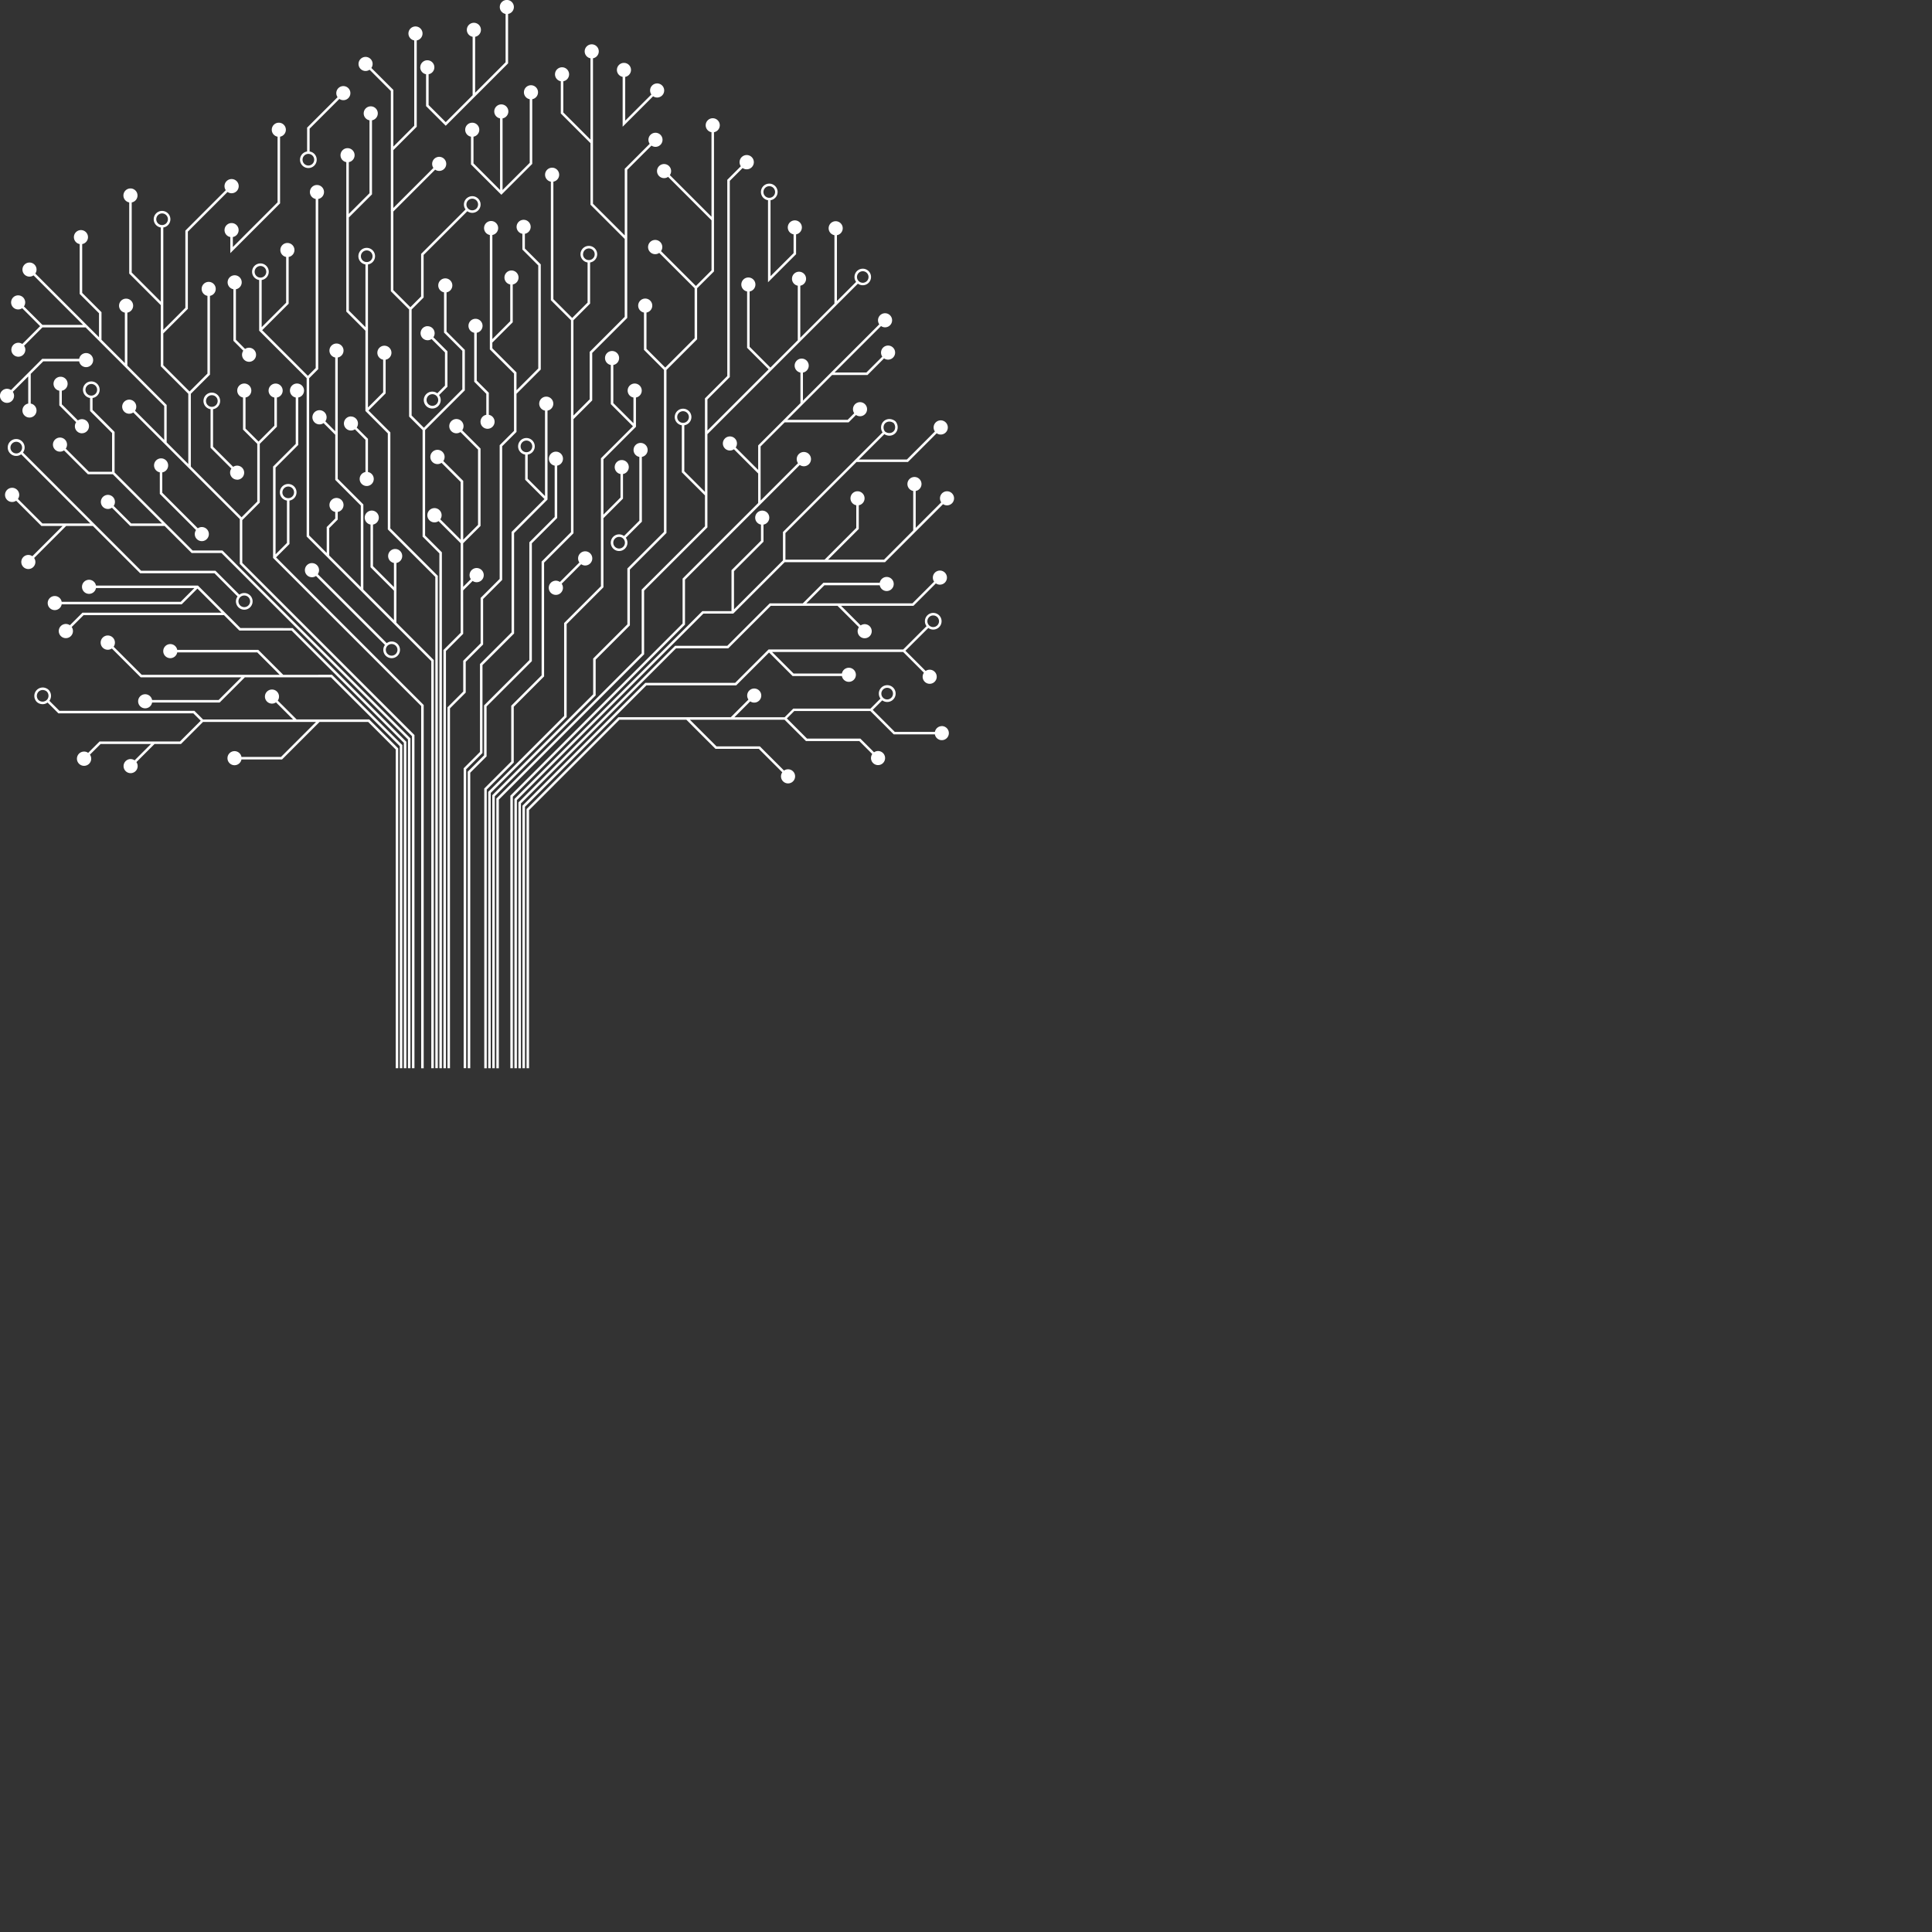 <svg id="Layer_1" data-name="Layer 1" xmlns="http://www.w3.org/2000/svg" viewBox="0 0 1920 1920"><rect x="0" y="0" width="1920" height="1920" fill="#333333" stroke="none"/><defs><style>.cls-1{fill:#fff;}</style></defs><title>Untitled-2</title><path class="cls-1" d="M1178.23,544.43,1195.61,527V468.62l17-17v-29a7,7,0,1,0-2.5,0v28l-15.75,15.75-12.91-12.91V422.58a7,7,0,1,0-2.5,0v31.88l14.16,14.16V526l-15.61,15.61-50.41-50.41V418.88l19-19V321.56a7,7,0,1,0-2.5,0v77.26l-17.78,17.78-26.07-26.08V358.88l24.4-24.41V257.75l39.43-39.43a7.05,7.05,0,1,0-1.76-1.77l-40.16,40.16v76.73l-21.91,21.91V253.62a8.28,8.28,0,1,0-2.5,0v73.65l-28.9-28.9V228.71a7,7,0,1,0-2.49,0V299.4l31.39,31.4v60.76l27.32,27.32v69.83l-21.49-21.49V430L1064,390.91V338.23a7,7,0,1,0-2.49,0v50.19l-23.2-23.2V337.8l-19.18-19.18V270.1a7,7,0,1,0-2.5,0v49.55l19.19,19.19v23.89l-63.3-63.3a7,7,0,1,0-1.76,1.77L1020,350.43H979.6l-18.37-18.36a6.92,6.92,0,0,0,1.25-4,7,7,0,1,0-7,7,6.92,6.92,0,0,0,4-1.25l17.85,17.85-17.73,17.73a6.94,6.94,0,1,0,1.77,1.76l18.24-18.24h42.87l78.14,78.14v33.66l-29-29a6.88,6.88,0,0,0,1.25-4,7,7,0,1,0-3,5.74L1101,468.62l74.76,74.76V588l171.08,171.08v330.05h2.49V758.05L1178.23,587Zm-85.49-299a5.78,5.78,0,1,1,5.78,5.78A5.78,5.78,0,0,1,1092.74,245.47Z" transform="translate(-937.44 -27.55)"/><path class="cls-1" d="M1128.84,574.62l-77.53-77.53V456.81l-21.88-21.88V423.07a8.28,8.28,0,1,0-2.5,0V436l21.88,21.88v38.51h-23l-23-23a7,7,0,1,0-1.76,1.76l23.71,23.71h24.82l48.88,48.88h-30.65l-17.39-17.39a7,7,0,1,0-5.74,3,6.86,6.86,0,0,0,4-1.25l18.13,18.13h34.17l26.89,26.89h29.68l185.3,185.29v326.73h2.49V761.38L1158.53,574.62ZM1022.4,414.91a5.78,5.78,0,1,1,5.78,5.79A5.79,5.79,0,0,1,1022.4,414.91Z" transform="translate(-937.44 -27.55)"/><path class="cls-1" d="M1176.36,651.68l-42.21-42.21H1032.82a7,7,0,1,0,0,2.5h97.8L1117,625.62H998.74a7,7,0,1,0,0,2.5H1118l15.64-15.63,23.91,23.91H1019.41l-12.5,12.5a7.05,7.05,0,1,0,1.77,1.77l11.76-11.77h139.61l15.28,15.28h51.88l111.56,111.56v323.4h2.5V764.71l-113-113Z" transform="translate(-937.44 -27.55)"/><path class="cls-1" d="M1218.91,698.17l-24.79-24.79h-80.56a7,7,0,1,0,0,2.5h79.53l22.29,22.29H1078.29l-27.92-27.92a7.09,7.09,0,1,0-1.77,1.76l28.65,28.65h100l-22.57,22.57H1088.6a7,7,0,1,0,0,2.5h67.11l25.06-25.07h85.58l68.41,68.41v320.07h2.49V768l-69.87-69.87Z" transform="translate(-937.44 -27.55)"/><path class="cls-1" d="M1232.21,742.51l-18.73-18.73a7,7,0,1,0-1.77,1.77l17,17h-89.49l-8.6-8.59H996.48l-10-10c.1-.15.24-.26.34-.41a8.47,8.47,0,0,0,.44-8.26,7.37,7.37,0,0,0-3.62-3.62,8.36,8.36,0,0,0-11.21,11.22,7.41,7.41,0,0,0,3.62,3.62,9,9,0,0,0,3.79.85,8.14,8.14,0,0,0,4.86-1.65l10.74,10.73h134.11l7.35,7.35-20.65,20.64h-79.89l-11.3,11.3a7.09,7.09,0,1,0,1.76,1.77l10.57-10.57h50.07l-16.23,16.22a7,7,0,1,0,1.77,1.77l18-18h26.3L1139.19,745h112.3l-34.77,34.77h-39.33a7,7,0,1,0,0,2.5h40.36L1255,745h48.33l27.39,27.39v316.74h2.49V771.36l-28.84-28.85ZM977.1,724.21a5,5,0,0,1-2.4-2.4,6,6,0,0,1,.28-5.87,5.76,5.76,0,0,1,4.88-2.66,6.55,6.55,0,0,1,2.75.63,5,5,0,0,1,2.4,2.39,6,6,0,0,1-.28,5.87A6,6,0,0,1,977.1,724.21Z" transform="translate(-937.44 -27.55)"/><path class="cls-1" d="M1618.19,603.63,1693,528.87l39.24-39.24a7.09,7.09,0,1,0-1.76-1.77L1693.32,525V471.23l23.94-23.94h63.54l7.32-7.33a6.92,6.92,0,0,0,4,1.25,7,7,0,1,0-7-7,6.92,6.92,0,0,0,1.25,4l-6.6,6.59h-60l44.55-44.55h35.21L1816,383.71a6.92,6.92,0,0,0,4,1.25,7,7,0,1,0-7-7,6.92,6.92,0,0,0,1.25,4l-15.8,15.79H1766.8L1813,351.58a7,7,0,0,0,4,1.26,7,7,0,1,0-7-7,7,7,0,0,0,1.26,4l-47.93,47.93h0v0l-27.93,27.93v-27.9a7,7,0,1,0-2.5,0v30.39l-42,42v24.39l-22.33-22.32a7,7,0,1,0-1.76,1.76l24.09,24.09v29.35l-75.12,75.12v44.63L1444.62,818.3v270.84h2.49V819.33l171.08-171.07Z" transform="translate(-937.44 -27.55)"/><path class="cls-1" d="M1661.18,671.84l42.21-42.21h66.38L1791,650.86a7,7,0,1,0,1.77-1.77l-19.47-19.46h71.89l22.31-22.31a7,7,0,1,0-3-5.74,6.88,6.88,0,0,0,1.25,4l-21.58,21.58H1738.73l18-18h55a7,7,0,1,0,0-2.49h-56l-20.48,20.48h-32.84l-42.21,42.21h-51.88L1452.65,825v264.18h2.5V826L1609.3,671.84Z" transform="translate(-937.44 -27.55)"/><path class="cls-1" d="M1669.06,708.68,1701.72,676l23.4,23.4h49a7,7,0,1,0,0-2.49h-48l-21.42-21.42H1835l20.61,20.61a7,7,0,1,0,5.74-3,6.91,6.91,0,0,0-4,1.25l-20.1-20.1L1860,651.59a8.19,8.19,0,0,0,4.88,1.62,8.28,8.28,0,1,0-8.27-8.27,8.19,8.19,0,0,0,1.62,4.88L1835,673H1701.2L1668,706.18h-89.26l-122.1,122.1v260.86h2.5V829.32l120.64-120.64Zm195.79-69.52a5.78,5.78,0,1,1-5.78,5.78A5.79,5.79,0,0,1,1864.85,639.16Z" transform="translate(-937.44 -27.55)"/><path class="cls-1" d="M1325.38,457.26l-21.74-21.74,17.06-17.06V385a7,7,0,1,0-2.49,0v32.42l-15.08,15.08V290.34a8.28,8.28,0,1,0-2.5,0v62.33l-16.5-16.49V243.67l23-23V147.11a7,7,0,1,0-2.49,0v72.47l-20.56,20.56V188.68a7,7,0,1,0-2.49,0V337.21l19,19V436l22.25,22.25v95.4l47.21,47.21v488.24h2.49V599.86l-47.2-47.2ZM1296.1,282.19a5.78,5.78,0,1,1,5.78,5.78A5.78,5.78,0,0,1,1296.1,282.19Z" transform="translate(-937.44 -27.55)"/><path class="cls-1" d="M1359.92,454.94l39.47-39.47V375.25l-18.17-18.17v-39a7,7,0,1,0-2.5,0v40l18.17,18.17v38.16l-38.22,38.22-12.16-12.16V335.12l11.92-11.92V280.89l43.45-43.44a8.19,8.19,0,0,0,4.88,1.62,8.28,8.28,0,1,0-8.28-8.27,8.2,8.2,0,0,0,1.63,4.88l-44.18,44.18v42.3l-10.66,10.67-16.93-16.93V237.74l41.57-41.58a6.91,6.91,0,0,0,4,1.25,7,7,0,1,0-7-7,6.91,6.91,0,0,0,1.25,4l-39.81,39.81V176.75l23.24-23.25V67.72a7,7,0,1,0-2.49,0v84.75l-20.75,20.75v-56.3L1306.5,95.08a7,7,0,1,0-1.77,1.77L1325.84,118V236.7l-.24.24.24.24v79.76L1344,335.12V441.54l13.4,13.4V560.8l16.68,16.69v511.65h2.5V576.45l-16.68-16.68ZM1406.76,225a5.78,5.78,0,1,1-5.78,5.78A5.78,5.78,0,0,1,1406.76,225Z" transform="translate(-937.44 -27.55)"/><path class="cls-1" d="M1397.74,614.27l9.38-9.38a7.05,7.05,0,1,0-1.77-1.77l-7.61,7.62V567.41L1415,550.2V473.32l-18.19-18.19a7.09,7.09,0,1,0-1.77,1.76l17.47,17.47v74.8l-14.72,14.72V505.49L1378,485.74a7.09,7.09,0,1,0-1.77,1.76l19,19v57.36l-20.2-20.2a7.09,7.09,0,1,0-1.77,1.76l22,22v89l-17.13,17.13v415.6h2.5V674.57l17.12-17.13Z" transform="translate(-937.44 -27.55)"/><path class="cls-1" d="M1400.28,685.22,1417.56,668V622.8l18.93-18.93V471l14.24-14.24V418.88l24.12-24.12V290.3l-15.78-15.78V259.88a7,7,0,1,0-2.5,0v15.67l15.78,15.78V393.72l-21.62,21.63V397.68l-24-24v-5.66L1447,347.8V310.24a7,7,0,1,0-2.49,0v36.52l-17.76,17.76V261.08a7,7,0,1,0-2.5,0V374.75l24,24v57L1434,470V602.84l-18.93,18.93v45.14l-17.28,17.28v30.62l-15.65,15.65v358.68h2.49V731.49l15.65-15.65Z" transform="translate(-937.44 -27.55)"/><path class="cls-1" d="M1448,729.92l30.16-30.17V586.68l29.2-29.2V444.08l18.63-18.62V378.29l34.8-34.81V196.31l24.08-24.07a7,7,0,1,0-1.77-1.77l-24.8,24.81V261.5L1526.74,230V85.49a7,7,0,1,0-2.49,0V166.3l-27-27v-31a7,7,0,1,0-2.5,0v32l29.51,29.51V231l34,34v77.42l-34.81,34.81v47.17l-16.13,16.12V345.83l16.55-16.55v-40.9a8.28,8.28,0,1,0-2.5,0v39.86l-15.3,15.3-18.69-18.69V208.09a7,7,0,1,0-2.5,0V325.88l20,19.95V556.45l-29.2,29.2V698.72l-30.17,30.16v55.48l-26.82,26.82v278h2.49V812.21L1448,785.39Zm68.88-449.69a5.78,5.78,0,1,1,5.78,5.78A5.78,5.78,0,0,1,1516.83,280.23Z" transform="translate(-937.44 -27.55)"/><path class="cls-1" d="M1500.56,647.74l36.57-36.58V542.5l19.44-19.44V498.63a7,7,0,1,0-2.49,0V522L1537.13,539V484l32.32-32.31v-29.1a7,7,0,1,0-2.5,0v25.57l-20-20v-37.9a7,7,0,1,0-2.5,0v38.93l22,22L1534.64,483V610.13l-36.58,36.57v92.39l-75.42,75.41v274.64h2.5V815.54l75.42-75.42Z" transform="translate(-937.44 -27.55)"/><path class="cls-1" d="M1529.41,683.05l34-34v-55.5l36.36-36.36v-162l30.46-30.46V314L1647,297.25V158.94a7,7,0,1,0-2.5,0v84l-41.37-41.37a7,7,0,1,0-5.74,3,6.88,6.88,0,0,0,4-1.25l43.14,43.14v49.75L1629,311.75l-34.64-34.64a7.07,7.07,0,1,0-1.76,1.76L1627.74,314v49.62l-29.21,29.21-18.62-18.63V338.15a7,7,0,1,0-2.5,0v37.11l19.87,19.88v161l-36.36,36.36V648l-34,34v35.56L1426.66,817.83v271.31h2.49V818.87l100.26-100.25Z" transform="translate(-937.44 -27.55)"/><path class="cls-1" d="M1577.57,614.53l62.9-62.91V459L1768.8,330.63h0l.09-.09.27-.27h0L1790,309.45a8.22,8.22,0,1,0-3.38-6.62,8.1,8.1,0,0,0,1.62,4.85l-19.06,19.06V261.28a7,7,0,1,0-2.49,0v68l-33.93,33.92V311.47a7,7,0,1,0-2.5,0v54.19l-27.2,27.2-20.65-20.66v-55a7,7,0,1,0-2.5,0v56l21.39,21.39-60.81,60.81V424.48l22.2-22.2v-195l12.75-12.75a7.09,7.09,0,1,0-1.76-1.77l-13.48,13.48v195L1638,423.45v92.9l-20.49-20.49V450.18a8.28,8.28,0,1,0-2.49,0v46.71l23,23v30.71l-62.9,62.9v63.28L1430.68,821.16v268h2.49V822.2l144.4-144.4Zm217.27-317.44a5.74,5.74,0,1,1-5.74,5.74A5.75,5.75,0,0,1,1794.84,297.09ZM1610.45,442a5.79,5.79,0,1,1,5.79,5.78A5.79,5.79,0,0,1,1610.45,442Z" transform="translate(-937.44 -27.55)"/><path class="cls-1" d="M1416.94,688.49l31.4-31.4V557.26L1481.55,524V435.61a7,7,0,1,0-2.5,0v84.91l-17.2-17.21v-24a8.28,8.28,0,1,0-2.5,0v25l19.18,19.18-32.69,32.69v99.83l-31.4,31.4v87.43l-16.22,16.22v298h2.5v-297l16.22-16.22Zm37.88-217.33a5.78,5.78,0,1,1,5.78,5.78A5.78,5.78,0,0,1,1454.82,471.16Z" transform="translate(-937.44 -27.55)"/><path class="cls-1" d="M1421,729.6l45-45V567.46l25.17-25.17v-52a7,7,0,1,0-2.5,0v51l-25.17,25.17V683.57l-45,45v49.64l-16.22,16.21v294.72h2.49V795.46L1421,779.24Z" transform="translate(-937.44 -27.55)"/><path class="cls-1" d="M1331.41,614V587a7,7,0,1,0-2.49,0v24l-20.78-20.78V548.85a7,7,0,1,0-2.49,0v42.41l23.27,23.27v29.34l-30.38-30.38V528.88l-25.45-25.44V382.83a7,7,0,1,0-2.5,0V456.1l-9.84-9.85a7,7,0,0,0,1.26-4,7.05,7.05,0,1,0-3,5.77l11.61,11.61v44.84L1296,529.92V611l-31.38-31.39V552.35l8.47-8.47V536.3a7,7,0,1,0-2.5,0v6.55l-8.47,8.47v25.8l-17.44-17.44V403.4l9-9V225.28a7,7,0,1,0-2.5,0v168l-7.79,7.78L1198,355.69l26.31-26.31V282.9a7,7,0,1,0-2.5,0v45.45l-24.32,24.32V305.81a8.28,8.28,0,1,0-2.5,0V356.2l47.2,47.2V560.71l123.84,123.85v404.58h2.5V683.52l-37.16-37.15ZM1190.5,297.66a5.78,5.78,0,1,1,5.78,5.78A5.79,5.79,0,0,1,1190.5,297.66Z" transform="translate(-937.44 -27.55)"/><path class="cls-1" d="M1225.1,568.16V525a8.28,8.28,0,1,0-2.5,0v42.12l-11.29,11.3V492.24l22.52-22.52V422.58a7,7,0,1,0-2.49,0v46.1l-22.53,22.53V582L1356,729.17v360h2.5v-361l-146.7-146.7Zm-7-51.31a5.78,5.78,0,1,1,5.78,5.78A5.79,5.79,0,0,1,1218.07,516.85Z" transform="translate(-937.44 -27.55)"/><path class="cls-1" d="M1878.62,515.77a7,7,0,0,0-5.77,11l-25.38,25.37V515.46a7,7,0,1,0-2.49,0v39.21l-29,29.05h-55.59l30.5-30.49V529.66a7,7,0,1,0-2.5,0v22.53l-31.52,31.53H1718V557.26l70.58-70.58h51.14l28.56-28.56a7.05,7.05,0,1,0-1.76-1.77l-27.83,27.83h-47.61L1816.29,459a9.4,9.4,0,0,0,5,1.53,8.24,8.24,0,0,0,7.42-4.6,9,9,0,0,0-1.28-9.58l-.24-.24a9.81,9.81,0,0,0-5.9-2.13,8.23,8.23,0,0,0-7.42,4.61,8.8,8.8,0,0,0,.66,8.66l-99,99v28.23l-48.65,48.65V595.19l29.31-29.3v-17a7,7,0,1,0-2.5,0v16l-29.3,29.3v40.72H1635.4L1448.64,821.63v267.51h2.49V822.66l185.3-185.3h29.68l51.15-51.14H1817l57.65-57.65a7,7,0,1,0,4-12.8Zm-62.54-66.12c1.62-3.27,6-4.23,9.44-1.69a6.44,6.44,0,0,1,.93,6.82c-1.62,3.27-6,4.23-9.44,1.69A6.46,6.46,0,0,1,1816.08,449.65Z" transform="translate(-937.44 -27.55)"/><path class="cls-1" d="M1362.32,351.68a7,7,0,1,0,4,12.8l13.31,13.31v33l-7.61,7.61a8.4,8.4,0,1,0,1.76,1.77l8.34-8.34v-35.1l-14-14a7,7,0,0,0-5.77-11Zm4.81,79.17a5.78,5.78,0,1,1,5.79-5.78A5.79,5.79,0,0,1,1367.13,430.85Z" transform="translate(-937.44 -27.55)"/><path class="cls-1" d="M1417,351.33a7,7,0,1,0-8.28,6.91v48.68l12,12v20.87a7,7,0,1,0,2.49,0V417.84l-12-12V358.24A7,7,0,0,0,1417,351.33Z" transform="translate(-937.44 -27.55)"/><path class="cls-1" d="M1286.16,441.39a7,7,0,1,0,4,12.79l10.47,10.47v32a7,7,0,1,0,2.5,0v-33l-11.2-11.19a7,7,0,0,0-5.77-11Z" transform="translate(-937.44 -27.55)"/><path class="cls-1" d="M1247.47,587.14a7,7,0,1,0,0,14.06,7,7,0,0,0,4-1.26L1320,668.47a8.2,8.2,0,0,0-1.63,4.88,8.28,8.28,0,1,0,8.28-8.28,8.2,8.2,0,0,0-4.88,1.63l-68.53-68.53a7,7,0,0,0-5.77-11Zm79.18,80.43a5.78,5.78,0,1,1-5.78,5.78A5.78,5.78,0,0,1,1326.65,667.57Z" transform="translate(-937.44 -27.55)"/><path class="cls-1" d="M1104.54,490.05a7,7,0,1,0-8.28,6.9v21.38l36,36a7,7,0,1,0,5.77-3,6.89,6.89,0,0,0-4,1.26l-35.32-35.32V497A7,7,0,0,0,1104.54,490.05Z" transform="translate(-937.44 -27.55)"/><path class="cls-1" d="M1185,387.12a7,7,0,1,0-4-12.8l-9.1-9.1V315a7,7,0,1,0-2.49,0v51.26l9.83,9.83a7,7,0,0,0,5.77,11Z" transform="translate(-937.44 -27.55)"/><path class="cls-1" d="M1173.17,504.3a7,7,0,1,0-4-12.8l-20-20v-37.3a8.28,8.28,0,1,0-2.49,0v38.34l20.69,20.69a7,7,0,0,0,5.77,11Zm-31-78.22a5.79,5.79,0,1,1,5.78,5.78A5.8,5.8,0,0,1,1142.17,426.08Z" transform="translate(-937.44 -27.55)"/><path class="cls-1" d="M1575.31,481.61a7,7,0,1,0-2.5,0V545l-15.23,15.22a8.2,8.2,0,0,0-4.88-1.63,8.28,8.28,0,1,0,8.28,8.28,8.2,8.2,0,0,0-1.63-4.88l16-16Zm-22.61,91.06a5.78,5.78,0,1,1,5.78-5.78A5.78,5.78,0,0,1,1552.7,572.67Z" transform="translate(-937.44 -27.55)"/><path class="cls-1" d="M1700.68,226.51v81.55l27.9-27.91V260.44a7,7,0,1,0-2.49,0v18.68L1703.18,302V226.51a8.28,8.28,0,1,0-2.5,0Zm1.25-13.93a5.78,5.78,0,1,1-5.78,5.78A5.79,5.79,0,0,1,1701.93,212.58Z" transform="translate(-937.44 -27.55)"/><path class="cls-1" d="M1519,589.53a7.05,7.05,0,1,0-5.77-3l-19.37,19.37a7.05,7.05,0,1,0,1.77,1.77L1515,588.26A6.92,6.92,0,0,0,1519,589.53Z" transform="translate(-937.44 -27.55)"/><path class="cls-1" d="M1556.21,103.93v49.56l30.29-30.28a7,7,0,1,0-3-5.77,6.9,6.9,0,0,0,1.27,4l-26,26V103.93a7,7,0,1,0-2.5,0Z" transform="translate(-937.44 -27.55)"/><path class="cls-1" d="M1355.08,94.41a7,7,0,0,0,5.78,6.91V133l19.53,19.52,28.87-28.88h0l.14-.13.23-.23h0l32.75-32.75V41.4a7,7,0,1,0-2.5,0V89.45l-30.25,30.25V64.09a7,7,0,1,0-2.5,0v58.1l-26.74,26.75-17-17V101.32a7,7,0,1,0-8.28-6.91Z" transform="translate(-937.44 -27.55)"/><path class="cls-1" d="M1243.89,194.54a8.26,8.26,0,0,0,1.25-16.43v-22.7l29.54-29.54a7,7,0,1,0-1.77-1.76l-30.27,30.27v23.73a8.26,8.26,0,0,0,1.25,16.43Zm0-14.06a5.78,5.78,0,1,1-5.78,5.78A5.79,5.79,0,0,1,1243.89,180.48Z" transform="translate(-937.44 -27.55)"/><path class="cls-1" d="M1463.88,126.14v63.24l-27,27V145.19a7,7,0,1,0-2.5,0v71.15L1408,189.91V163.38a7,7,0,1,0-2.5,0v27.56l30.17,30.18,30.7-30.7V126.14a7,7,0,1,0-2.5,0Z" transform="translate(-937.44 -27.55)"/><path class="cls-1" d="M1213.28,163.38V228.6l-44.45,44.45v-9.94a7,7,0,1,0-2.5,0v16l49.44-49.45V163.38a7,7,0,1,0-2.49,0Z" transform="translate(-937.44 -27.55)"/><path class="cls-1" d="M971.36,582.07l31.83-31.84h26.51l47,47h73.84l23,23.06a8.2,8.2,0,0,0-1.63,4.88,8.28,8.28,0,1,0,8.28-8.28,8.2,8.2,0,0,0-4.88,1.63l-23.79-23.79h-73.84L960.26,477.26a8.4,8.4,0,1,0-1.77,1.76l68.71,68.71H979.6L955.27,523.4a7.05,7.05,0,1,0-1.77,1.76l25.07,25.07h21.09L969.59,580.3a7,7,0,1,0,1.77,1.77Zm208.84,37.28a5.78,5.78,0,1,1-5.78,5.78A5.78,5.78,0,0,1,1180.2,619.35ZM953.61,478.15a5.78,5.78,0,1,1,5.78-5.78A5.78,5.78,0,0,1,953.61,478.15Z" transform="translate(-937.44 -27.55)"/><path class="cls-1" d="M1873.41,749.16a7,7,0,0,0-6.86,5.74h-39.87L1804.76,733l9.45-9.46a8.19,8.19,0,0,0,4.89,1.63,8.35,8.35,0,1,0-6.65-3.39l-10,10h-76.7l-8.6,8.6h-49.91L1683,724.55a7,7,0,1,0-1.77-1.77l-17.54,17.54H1552l-91.29,91.29v257.53h2.49V832.64L1553,742.82h66.55l28.93,28.93h43.06l23.33,23.32a7,7,0,1,0,12.73,4,7,7,0,0,0-7-7,6.92,6.92,0,0,0-4,1.25l-24.06-24.06h-43.06l-26.43-26.43h94.08L1738.39,764h53l12.9,12.9a7,7,0,1,0,5.77-3,6.9,6.9,0,0,0-4,1.27l-13.64-13.64h-53l-20-20,7.34-7.35h75.67l23.18,23.17h40.9a7,7,0,1,0,6.86-8.23Zm-54.31-38.07a5.78,5.78,0,1,1-5.78,5.78A5.79,5.79,0,0,1,1819.1,711.09Z" transform="translate(-937.44 -27.55)"/><path class="cls-1" d="M951.42,420.94a7,7,0,0,0-1.25-4l15.32-15.32v27a7,7,0,1,0,2.49,0v-29.5l12.45-12.46h35.69a7,7,0,1,0,0-2.49H979.4l-31,31a7,7,0,1,0,3,5.74Z" transform="translate(-937.44 -27.55)"/><path class="cls-1" d="M1018.88,458.11a7,7,0,1,0,0-14,6.91,6.91,0,0,0-4,1.25l-16-16V415.84a7,7,0,1,0-2.49,0v14.58l16.73,16.73a7,7,0,0,0,5.73,11Z" transform="translate(-937.44 -27.55)"/></svg>